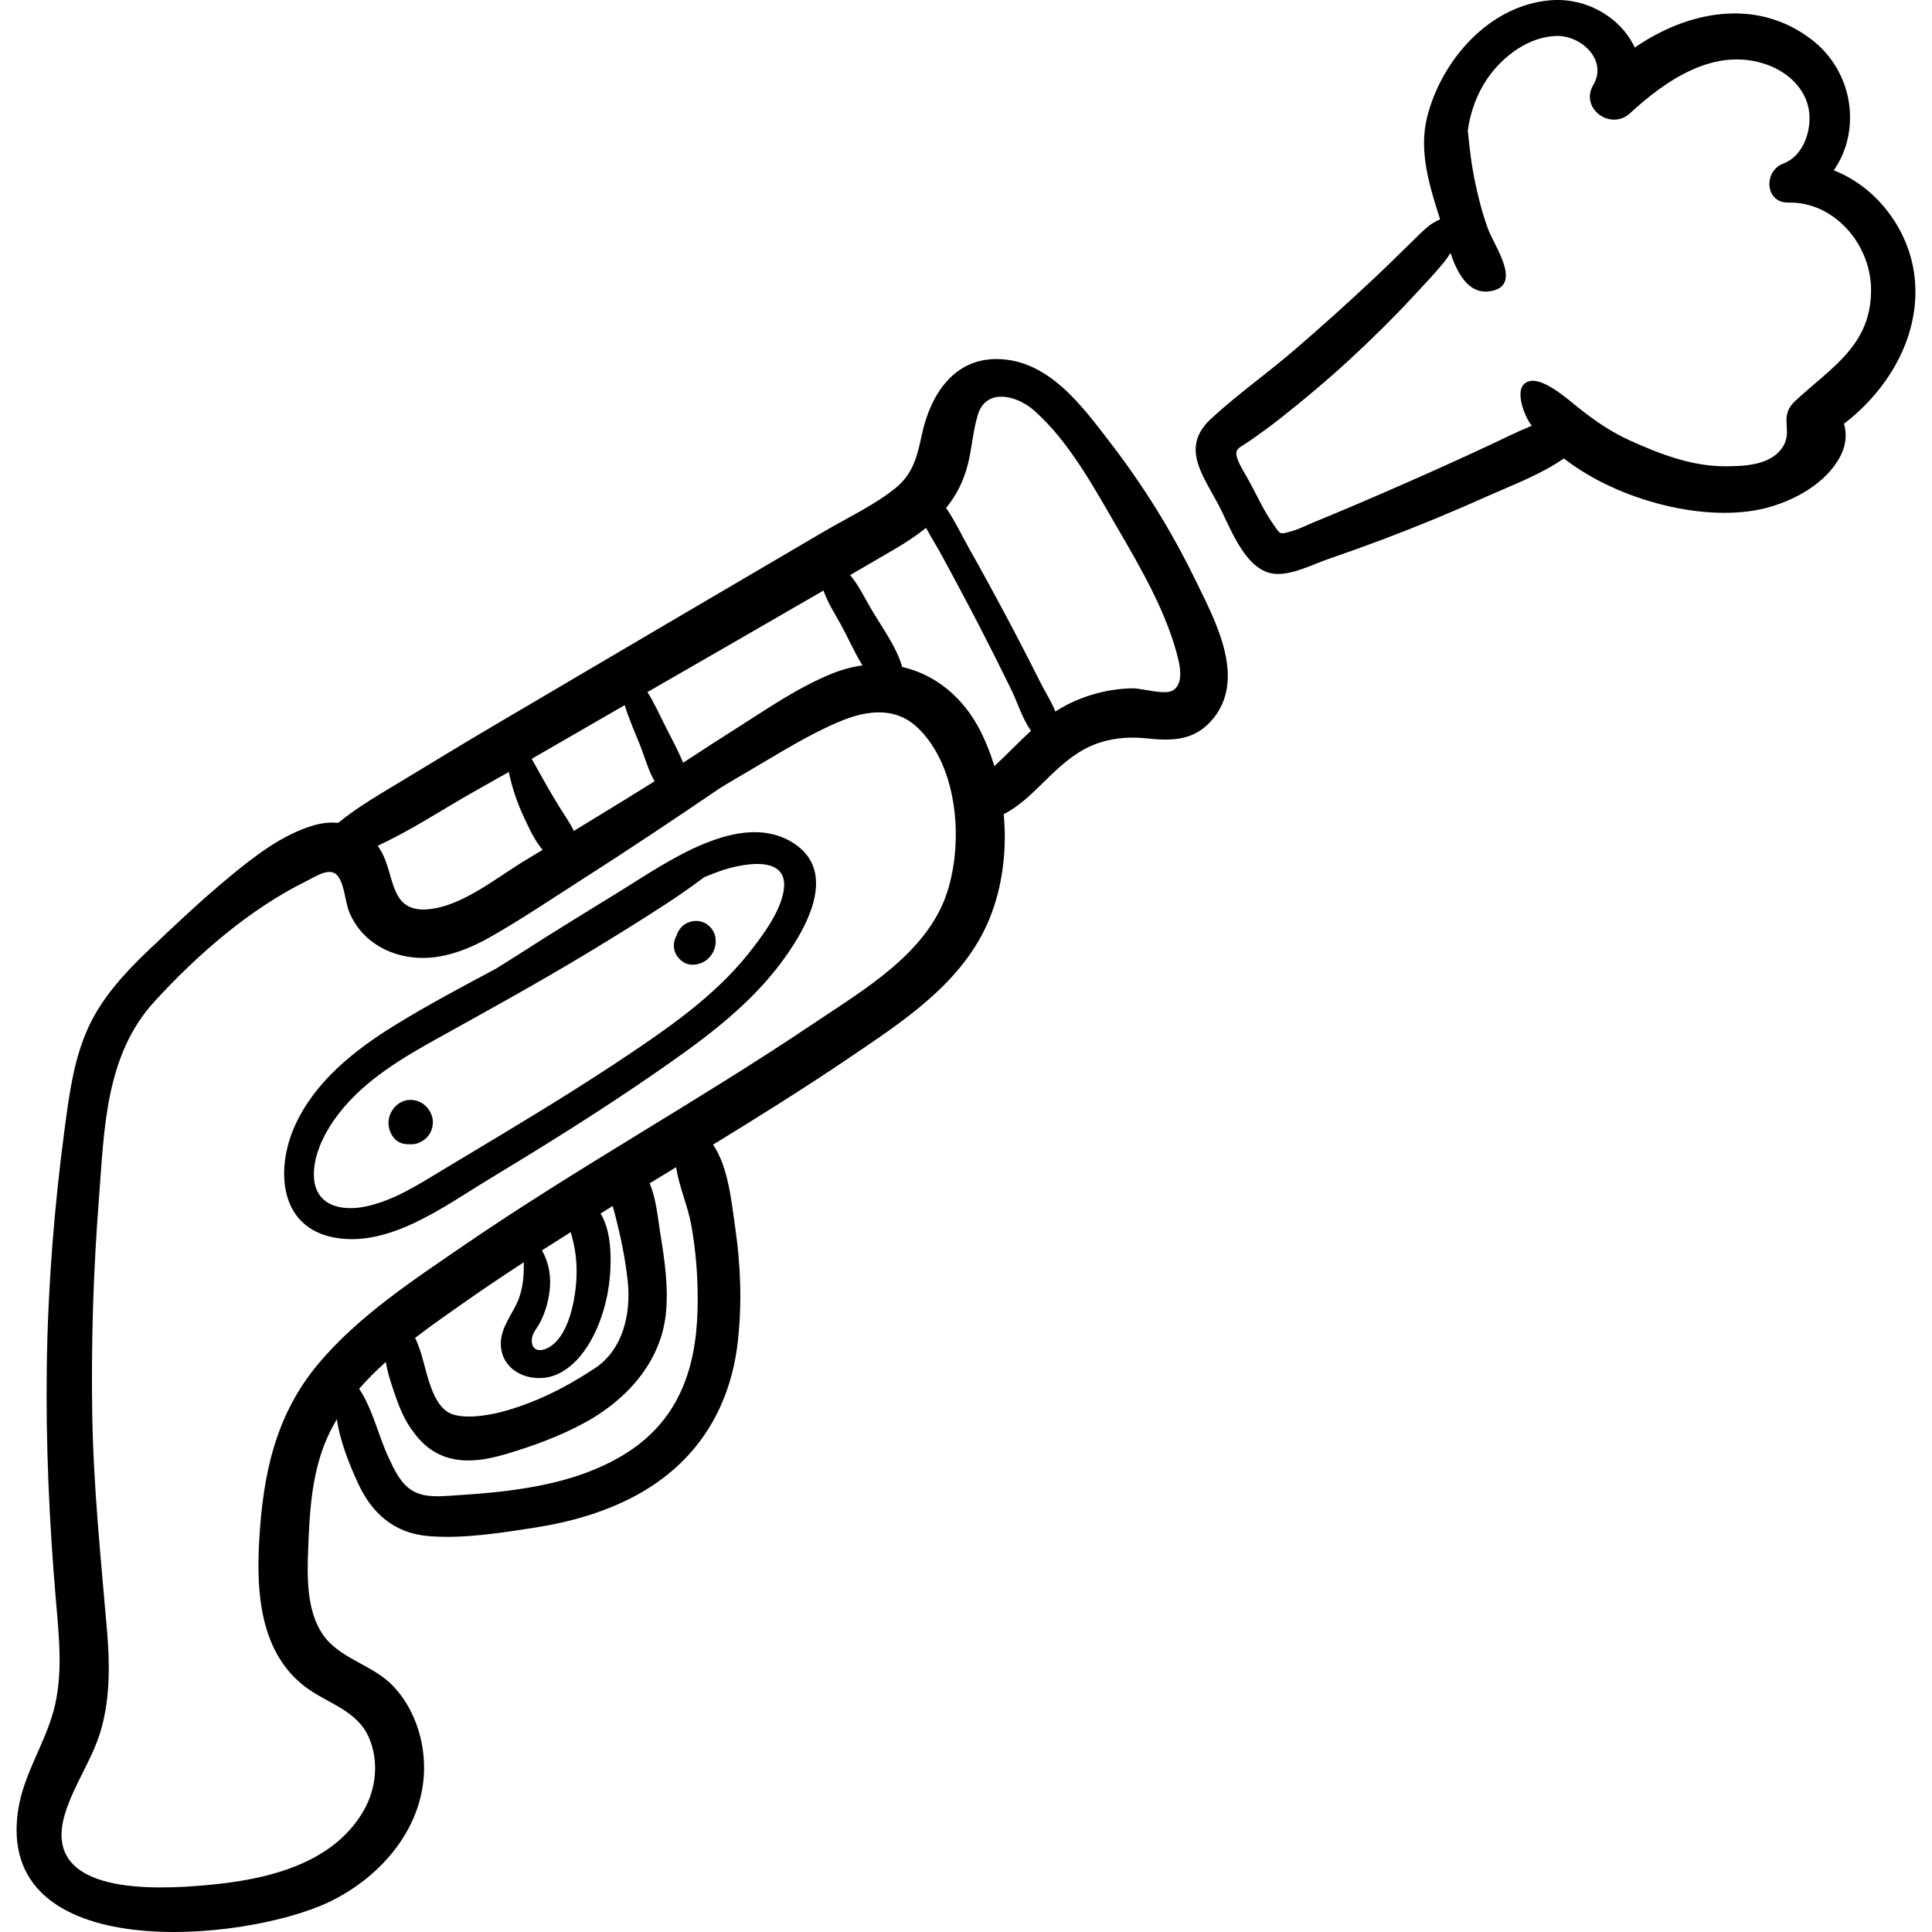 <?xml version="1.0" encoding="iso-8859-1"?>
<!-- Generator: Adobe Illustrator 19.0.0, SVG Export Plug-In . SVG Version: 6.00 Build 0)  -->
<svg version="1.1" id="Capa_1" xmlns="http://www.w3.org/2000/svg" xmlns:xlink="http://www.w3.org/1999/xlink" x="0px" y="0px"
	 viewBox="0 0 512.001 512.001" style="enable-background:new 0 0 512.001 512.001;" xml:space="preserve">
<g>
	<g>
		<path d="M316.597,153.313c-6.158-12.629-13.551-24.522-22.106-35.664c-7.538-9.817-16.44-22.271-30.095-22.498
			c-11.633-0.193-17.769,9.47-20.019,19.723c-1.272,5.798-2.247,10.585-7.094,14.497c-5.596,4.516-12.589,7.775-18.772,11.399
			c-13.62,7.982-27.241,15.964-40.846,23.972c-15.549,9.152-31.097,18.305-46.646,27.457c-8.099,4.767-16.12,9.666-24.16,14.532
			c-5.687,3.442-11.934,6.984-17.219,11.332c-2.012-0.189-4.14-0.002-6.319,0.614c-8.402,2.374-15.985,8.303-22.599,13.776
			c-7.326,6.062-14.231,12.589-21.118,19.138c-6.331,6.019-12.474,12.605-16.161,20.625c-3.867,8.413-5.069,17.592-6.282,26.685
			c-2.777,20.832-4.451,41.779-4.758,62.796c-0.305,20.921,0.653,41.823,2.435,62.665c0.82,9.588,1.917,19.599-0.64,29.018
			c-2.428,8.943-7.86,16.735-9.338,25.993c-6.655,41.679,60.014,35.439,82.524,24.597c13.882-6.686,25.336-20.139,24.99-36.192
			c-0.165-7.651-2.89-15.347-8.188-20.956c-5.327-5.639-14.149-7.182-18.581-13.579c-4.403-6.355-4.211-15.302-3.941-22.682
			c0.342-9.351,0.886-19.087,4.355-27.885c0.903-2.291,2.01-4.468,3.258-6.559c0.836,5.955,3.413,12.177,5.554,16.865
			c3.702,8.107,9.661,13.369,18.812,14.11c9.057,0.734,18.739-0.806,27.684-2.183c9.44-1.453,18.787-4.033,27.225-8.596
			c15.964-8.631,24.975-22.926,26.982-40.832c1.132-10.106,0.753-20.312-0.725-30.36c-0.92-6.257-1.765-15.869-5.84-21.778
			c12.021-7.365,23.979-14.83,35.657-22.731c14.584-9.865,30.71-20.204,37.616-37.179c3.454-8.489,4.632-18.185,3.759-27.66
			c7.524-3.863,12.19-11.49,19.86-16.349c5.431-3.441,11.61-4.407,17.921-3.748c6.403,0.669,12.204,0.743,16.957-4.364
			C330.925,180.366,321.946,164.285,316.597,153.313z M218.235,156.5c1.09,3.168,3.056,6.212,4.566,8.959
			c1.875,3.41,3.598,7.351,5.758,10.881c-2.631,0.362-5.304,1.063-7.984,2.14c-8.958,3.599-17.223,9.341-25.346,14.488
			c-4.755,3.012-9.479,6.069-14.185,9.156c-1.389-3.331-3.161-6.561-4.738-9.714c-1.521-3.04-2.934-6.154-4.724-9.003
			C187.138,174.447,202.703,165.501,218.235,156.5z M162.797,188.465c0.924-0.532,1.848-1.064,2.771-1.596
			c1.086,3.674,2.712,7.238,4.114,10.762c1.128,2.837,2.101,6.483,3.793,9.41c-2.336,1.459-4.671,2.919-7.006,4.358
			c-4.792,2.955-9.596,5.893-14.406,8.818c-1.059-2.29-2.632-4.422-4.1-6.816c-2.468-4.027-4.766-8.166-7.061-12.299
			C148.208,196.904,155.497,192.673,162.797,188.465z M125.628,209.791c3.073-1.722,6.138-3.458,9.198-5.203
			c0.869,4.085,2.172,8.021,3.987,11.906c1.352,2.892,2.833,6.214,4.988,8.718c-1.505,0.908-3.006,1.823-4.513,2.728
			c-7.564,4.542-16.803,12.275-25.876,13.033c-9.046,0.755-8.874-6.708-11.322-13.089c-0.534-1.39-1.212-2.639-2-3.755
			C108.965,220.063,117.483,214.355,125.628,209.791z M184.857,347.228c-0.427,16.132-5.373,29.686-19.615,38.319
			c-13.388,8.116-29.666,9.809-44.978,10.776c-3.583,0.226-7.743,0.644-10.97-1.269c-3.155-1.871-4.839-5.634-6.33-8.816
			c-2.636-5.625-4.233-12.881-7.788-18.198c2.177-2.505,4.56-4.865,7.065-7.112c0.514,3.132,1.614,6.273,2.338,8.397
			c1.22,3.58,2.678,7.225,4.965,10.121c1.834,2.602,4.185,4.783,7.21,6.131c5.512,2.456,11.759,1.415,17.343-0.237
			c7.074-2.091,14.28-4.742,20.774-8.261c11.011-5.967,20.189-15.943,21.573-28.795c0.766-7.114-0.311-14.416-1.463-21.435
			c-0.618-3.766-1.036-9.099-2.819-13.254c2.333-1.422,4.667-2.843,7.001-4.264c0.811,5.039,3.094,10.372,3.921,14.763
			C184.516,331.708,185.062,339.484,184.857,347.228z M147.762,364.157c7.597-3.495,11.764-13.521,13.228-21.244
			c1.02-5.377,1.74-15.672-1.837-21.319c1.071-0.662,2.136-1.332,3.208-1.992c0.264,0.949,0.541,1.902,0.783,2.857
			c1.426,5.624,2.61,11.355,3.215,17.131c0.902,8.606-1.266,18.106-8.764,23.055c-7.633,5.038-15.892,9.227-24.792,11.554
			c-3.667,0.959-10.596,2.102-14.009,0.079c-4.725-2.802-5.835-11.778-7.493-16.508c-0.238-0.68-0.681-1.949-1.299-3.215
			c4.369-3.345,8.853-6.469,13.122-9.464c5.164-3.623,10.406-7.125,15.68-10.575c0.085,3.256-0.189,6.559-1.273,9.52
			c-1.483,4.05-4.831,7.52-4.81,12.066C132.757,363.867,141.5,367.037,147.762,364.157z M143.635,331.362
			c2.521-1.621,5.05-3.228,7.587-4.825c0.108,0.363,0.219,0.735,0.331,1.131c0.971,3.445,1.343,6.91,1.234,10.483
			c-0.172,5.641-1.956,16.643-8.017,19.254c-2.713,1.169-4.238-0.38-3.755-2.959c0.277-1.477,1.531-2.779,2.194-4.113
			c1.229-2.47,2.013-5.058,2.387-7.79C146.162,338.409,145.511,334.716,143.635,331.362z M251.03,236.395
			c-5.222,16.201-22.182,25.924-35.488,34.88c-30.377,20.445-62.513,38.138-92.722,58.841c-13.361,9.157-27.77,18.635-38.3,31.116
			c-11.528,13.664-14.811,29.402-15.818,46.874c-0.796,13.821,0.165,29.688,12.072,38.828c5.84,4.483,13.786,6.205,16.966,13.479
			c2.72,6.224,1.993,13.552-1.341,19.38c-8.34,14.573-26.497,18.46-41.897,19.808c-12.609,1.104-43.745,2.954-37.337-18.72
			c2.359-7.982,7.554-14.871,9.751-22.968c2.252-8.302,2.187-17.031,1.465-25.532c-1.63-19.177-3.617-38.156-3.935-57.43
			c-0.316-19.127,0.295-38.305,1.776-57.378c1.43-18.419,1.646-37.938,14.799-52.268c11.331-12.345,25.081-24.363,40.17-31.802
			c3.002-1.48,6.722-4.153,8.674-0.868c1.577,2.653,1.6,6.647,2.883,9.532c2.793,6.276,8.474,10.163,15.171,11.341
			c7.864,1.382,15.421-1.451,22.185-5.29c8.116-4.606,15.901-9.881,23.764-14.904c12.529-8.006,24.87-16.241,37.147-24.598
			c2.706-1.623,5.418-3.236,8.144-4.824c7.688-4.477,15.467-9.45,23.713-12.826c7.147-2.926,14.651-3.792,20.542,1.998
			C253.918,203.389,255.312,223.112,251.03,236.395z M263.521,203.021c-0.966-3.183-2.172-6.26-3.626-9.158
			c-4.566-9.103-12.068-15.124-20.786-17.102c-1.635-5.624-5.667-10.902-8.519-15.854c-1.564-2.717-3.147-5.96-5.296-8.512
			c3.903-2.268,7.808-4.533,11.705-6.81c3.04-1.776,5.872-3.637,8.411-5.708c1.409,2.634,3.028,5.185,4.384,7.699
			c3.22,5.974,6.443,11.945,9.558,17.975c2.952,5.713,5.837,11.459,8.657,17.238c1.547,3.17,2.913,7.638,5.21,10.881
			C269.913,196.689,266.83,199.996,263.521,203.021z M310.659,183.054c-2.227,1.162-8.104-0.676-10.531-0.638
			c-6.033,0.093-12.025,1.634-17.393,4.373c-1.057,0.539-2.068,1.137-3.048,1.774c-1.114-2.74-2.813-5.398-4.009-7.781
			c-3.042-6.062-6.157-12.087-9.345-18.073c-3.02-5.671-6.092-11.318-9.257-16.91c-2.005-3.542-3.921-7.633-6.347-11.189
			c2.654-3.265,4.669-7.073,5.812-11.737c1.04-4.244,1.321-8.74,2.587-12.921c2.19-7.232,10.281-5.211,14.819-1.248
			c9.257,8.083,16.031,20.62,22.147,31.131c6.251,10.744,13.358,22.934,16.218,35.137
			C312.884,177.41,313.437,181.604,310.659,183.054z"/>
	</g>
</g>
<g>
	<g>
		<path d="M209.826,223.147c-13.91-8.374-33.25,5.447-44.744,12.553c-8.991,5.559-18.031,11.047-26.919,16.771
			c-2.202,1.418-4.46,2.816-6.718,4.234c-9.073,4.842-18.167,9.662-26.898,15.053c-10.671,6.589-21.154,14.915-26.417,26.621
			c-5.074,11.285-4.273,26.711,10.271,29.551c14.647,2.86,29.361-8.282,41.082-15.363c14.707-8.886,29.316-17.972,43.46-27.736
			c12.175-8.404,24.537-17.209,33.591-29.081C213.164,247.055,222.855,230.991,209.826,223.147z M207.771,235.331
			c-0.546,5.817-5.762,12.762-9.259,17.176c-7.685,9.699-17.697,17.261-27.837,24.2c-11.817,8.086-23.981,15.653-36.24,23.047
			c-5.826,3.514-11.673,6.993-17.494,10.515c-6.235,3.772-12.601,7.846-19.814,9.422c-6.63,1.449-13.769-0.12-13.945-8.134
			c-0.131-5.975,3.198-12.099,6.776-16.671c6.826-8.721,16.727-14.572,26.272-19.858c13.321-7.378,26.614-14.721,39.655-22.594
			c7.114-4.295,14.172-8.67,21.126-13.219c3.295-2.156,6.464-4.409,9.628-6.75c1.398-0.591,2.807-1.149,4.232-1.646
			C195.726,229.123,208.636,226.113,207.771,235.331z"/>
	</g>
</g>
<g>
	<g>
		<path d="M112.877,293.154c-1.444-1.438-3.642-2.029-5.604-1.463c-1.946,0.562-3.445,2.181-4.045,4.088
			c-0.659,2.096-0.118,4.353,1.329,5.977c0.984,1.104,2.504,1.555,3.958,1.473c0.751,0.065,1.523-0.017,2.273-0.294
			c2.3-0.849,3.707-2.689,3.92-5.132C114.855,296.116,114.057,294.331,112.877,293.154z"/>
	</g>
</g>
<g>
	<g>
		<path d="M188.933,246.617c-1.124-1.837-3.059-2.802-5.2-2.515c-2.139,0.288-3.776,1.755-4.439,3.803
			c-0.008,0.025-0.01,0.054-0.017,0.079c-0.467,0.792-0.712,1.73-0.704,2.62c0.017,1.806,1.012,3.404,2.508,4.368
			c1.651,1.064,3.916,0.803,5.546-0.143c1.333-0.774,2.33-2.11,2.78-3.572C189.864,249.773,189.758,247.967,188.933,246.617z"/>
	</g>
</g>
<g>
	<g>
		<path d="M507.364,73.217c-1.449-12.373-9.993-23.639-21.392-28.079c7.349-10.514,5.313-26.263-6.154-34.871
			c-14.626-10.98-32.689-7.249-46.588,2.332c-3.665-7.877-12.698-13.322-22.392-12.521c-16.162,1.336-28.811,15.845-32.61,30.857
			c-2.32,9.171,0.59,18.286,3.406,27.176c-0.945,0.469-1.899,0.937-2.73,1.564c-1.622,1.224-3.036,2.747-4.496,4.154
			c-3.428,3.305-6.791,6.673-10.264,9.933c-6.951,6.526-14.02,12.896-21.251,19.11c-7.185,6.175-15.052,11.707-21.997,18.144
			c-7.985,7.401-2.351,14.606,1.942,22.624c3.252,6.075,7.311,18.488,15.781,18.475c4.473-0.008,9.246-2.524,13.429-3.978
			c4.772-1.658,9.535-3.352,14.264-5.13c9.274-3.488,18.454-7.29,27.497-11.339c6.872-3.077,14.37-5.828,20.631-10.172
			c14.563,11.325,37.702,17.101,53.325,13.194c7.644-1.912,16.289-6.617,20.014-13.913c1.492-2.923,1.678-5.919,0.895-8.483
			C500.676,103.142,509.165,88.592,507.364,73.217z M475.771,106.233c-3.951,3.67-1.436,6.769-2.505,10.424
			c-0.211,0.721-0.562,1.464-1.129,2.238c-3.285,4.477-10.089,4.674-15.072,4.672c-8.69-0.005-17.052-3.187-24.865-6.718
			c-5.376-2.429-9.364-5.227-13.905-8.805c-2.715-2.14-9.035-7.861-12.866-7.05c-4.609,0.985-1.73,8.564,0.013,11.146
			c0.157,0.232,0.331,0.459,0.495,0.689c-3.801,1.529-7.484,3.405-11.343,5.207c-7.531,3.517-15.117,6.933-22.727,10.274
			c-7.839,3.441-15.708,6.83-23.634,10.065c-1.959,0.799-4.004,1.895-6.057,2.44c-3.133,0.83-2.751,0.933-4.635-1.718
			c-2.517-3.542-4.41-7.724-6.48-11.543c-1.028-1.896-2.36-3.834-3.089-5.854c-1.025-2.842,0.506-2.994,2.773-4.561
			c2.922-2.021,5.791-4.086,8.581-6.288c6.134-4.842,12.15-9.871,17.902-15.162c6.007-5.525,11.836-11.244,17.38-17.235
			c2.76-2.982,5.638-5.955,8.187-9.123c0.61-0.758,1.125-1.528,1.589-2.305c1.794,5.263,4.71,11.004,10.421,10.171
			c8.958-1.306,1.279-11.865-0.403-16.374c-1.48-3.968-2.525-8.065-3.417-12.198c-0.998-4.626-1.546-9.351-2.004-14.087
			c0.707-4.882,2.361-9.596,5.188-13.716c4.073-5.935,10.961-11.13,18.394-11.297c6.449-0.144,13.573,6.39,9.667,13.003
			c-3.651,6.18,4.615,12.201,9.721,7.501c9.732-8.959,22.704-17.84,36.471-12.836c5.51,2.003,10.314,6.466,11.024,12.514
			c0.606,5.16-1.646,11.701-6.871,13.65c-5.265,1.964-4.903,10.456,1.398,10.329c12.086-0.244,21.638,10.935,21.87,22.666
			C496.139,91.412,485.318,97.364,475.771,106.233z"/>
	</g>
</g>
<g>
</g>
<g>
</g>
<g>
</g>
<g>
</g>
<g>
</g>
<g>
</g>
<g>
</g>
<g>
</g>
<g>
</g>
<g>
</g>
<g>
</g>
<g>
</g>
<g>
</g>
<g>
</g>
<g>
</g>
</svg>
